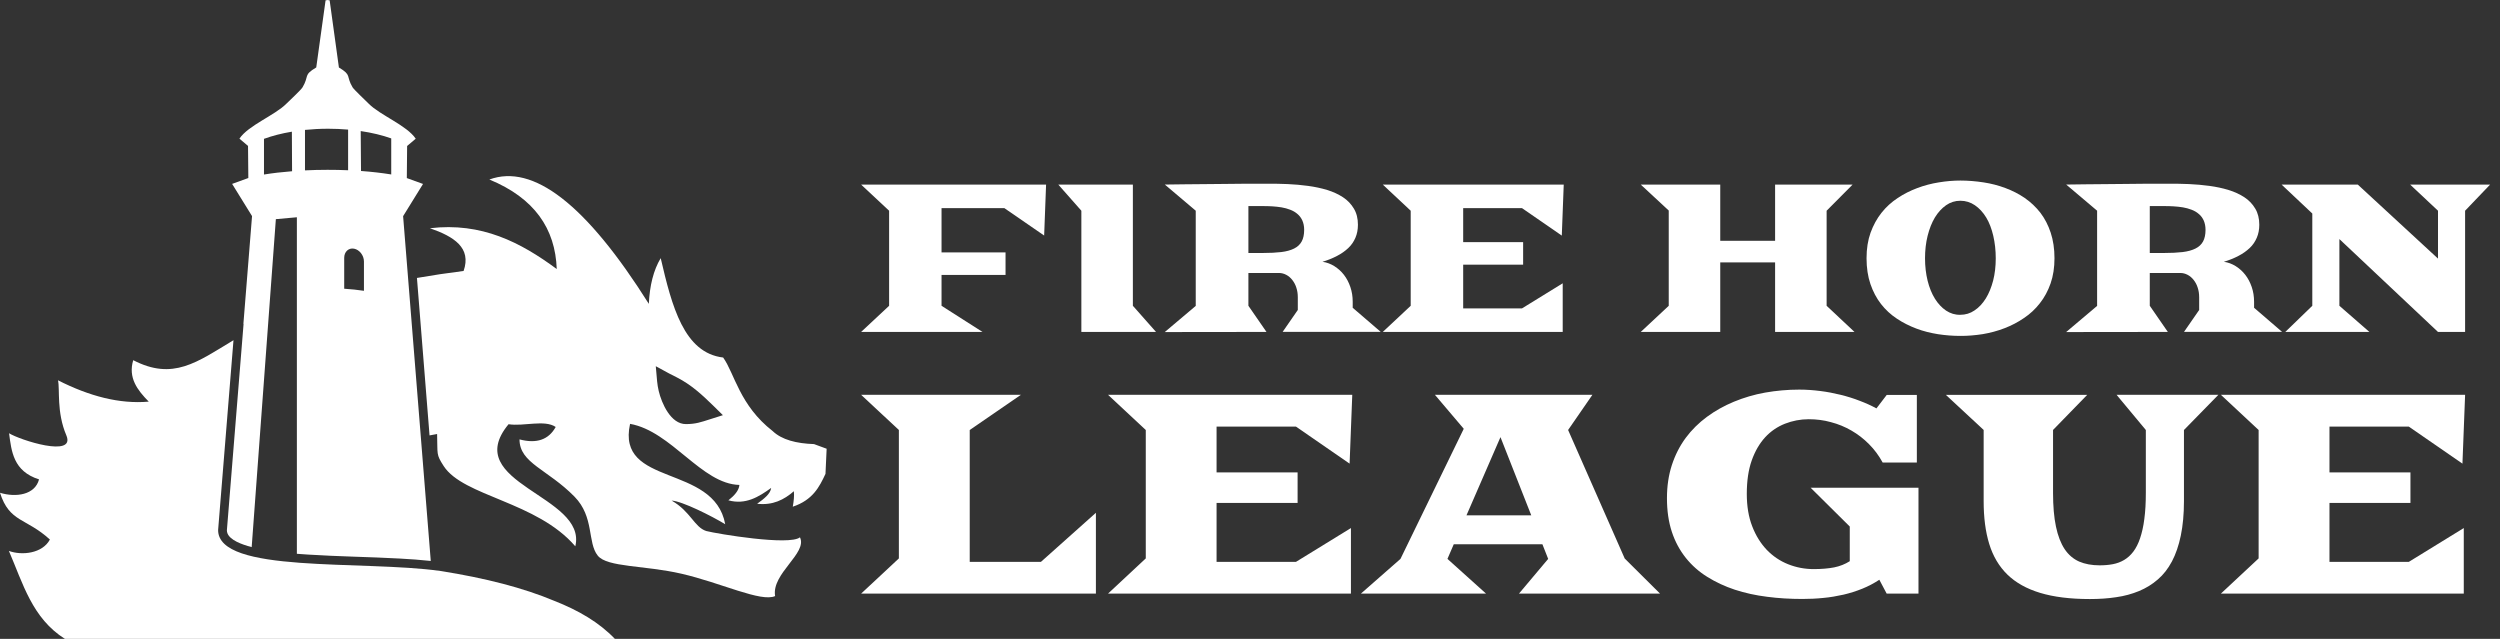 <svg width="180" height="46" viewBox="0 0 180 46" fill="none" xmlns="http://www.w3.org/2000/svg">
<rect x="0" y="0" width="180" height="46" fill="#333333" stroke="none"/>
<path d="M77.858 15.172V23.9H83.234L81.567 22.017V13.289H76.195L77.858 15.172Z" fill="white"/>
<path d="M91.186 23.899L89.885 22.016V19.655H92.085C92.272 19.655 92.438 19.699 92.608 19.787C92.77 19.87 92.918 19.997 93.04 20.15C93.162 20.308 93.267 20.488 93.333 20.702C93.407 20.917 93.442 21.153 93.442 21.407V22.318L92.351 23.895H99.412L97.395 22.16V21.731C97.395 21.346 97.339 20.995 97.225 20.663C97.112 20.33 96.959 20.041 96.763 19.787C96.566 19.533 96.335 19.331 96.069 19.16C95.803 18.998 95.523 18.889 95.218 18.85C95.606 18.731 95.955 18.591 96.269 18.425C96.584 18.263 96.854 18.07 97.081 17.855C97.308 17.641 97.474 17.391 97.592 17.115C97.71 16.84 97.771 16.529 97.771 16.183C97.771 15.732 97.675 15.342 97.478 15.018C97.286 14.694 97.025 14.418 96.697 14.203C96.37 13.989 95.986 13.809 95.554 13.678C95.122 13.546 94.664 13.45 94.179 13.384C93.699 13.319 93.21 13.275 92.709 13.253C92.211 13.231 91.736 13.227 91.277 13.227C91.064 13.227 90.793 13.227 90.466 13.227C90.138 13.227 89.781 13.227 89.379 13.231C88.978 13.231 88.55 13.235 88.1 13.244C87.651 13.248 87.175 13.257 86.704 13.257C86.224 13.257 85.748 13.262 85.264 13.27C84.78 13.275 84.313 13.284 83.868 13.288L86.093 15.171V22.025L83.863 23.908L91.186 23.899ZM89.885 14.838H90.933C91.146 14.838 91.365 14.842 91.596 14.856C91.827 14.869 92.05 14.895 92.272 14.93C92.49 14.965 92.7 15.027 92.896 15.101C93.093 15.175 93.267 15.276 93.416 15.408C93.568 15.53 93.682 15.688 93.769 15.876C93.852 16.064 93.9 16.288 93.9 16.55C93.9 16.888 93.839 17.172 93.721 17.387C93.603 17.602 93.424 17.772 93.176 17.895C92.936 18.017 92.617 18.105 92.246 18.149C91.875 18.193 91.434 18.215 90.933 18.215H89.885V14.838Z" fill="white"/>
<path d="M64.016 22.017L62 23.9H70.741L67.791 22.017V19.797H72.399V18.172H67.791V14.984H72.312L75.179 16.959L75.318 13.289H62L64.016 15.172V22.017Z" fill="white"/>
<path d="M156.084 23.899L154.784 22.016V19.655H156.983C157.171 19.655 157.337 19.699 157.507 19.787C157.668 19.87 157.817 19.997 157.939 20.15C158.061 20.308 158.166 20.488 158.231 20.702C158.305 20.917 158.34 21.153 158.34 21.407V22.318L157.249 23.895H164.31L162.294 22.16V21.731C162.294 21.346 162.237 20.995 162.124 20.663C162.01 20.33 161.857 20.041 161.661 19.787C161.465 19.533 161.233 19.331 160.967 19.16C160.701 18.998 160.422 18.889 160.116 18.85C160.505 18.731 160.854 18.591 161.168 18.425C161.482 18.263 161.753 18.07 161.98 17.855C162.207 17.641 162.372 17.391 162.49 17.115C162.608 16.84 162.669 16.529 162.669 16.183C162.669 15.732 162.573 15.342 162.377 15.018C162.185 14.694 161.923 14.418 161.596 14.203C161.268 13.989 160.884 13.809 160.452 13.678C160.02 13.546 159.562 13.45 159.078 13.384C158.598 13.319 158.109 13.275 157.607 13.253C157.11 13.231 156.634 13.227 156.176 13.227C155.962 13.227 155.691 13.227 155.364 13.227C155.037 13.227 154.679 13.227 154.278 13.231C153.876 13.231 153.448 13.235 152.999 13.244C152.549 13.248 152.074 13.257 151.603 13.257C151.123 13.257 150.647 13.262 150.162 13.27C149.678 13.275 149.211 13.284 148.766 13.288L150.992 15.171V22.025L148.762 23.908L156.084 23.899ZM154.784 14.838H155.831C156.045 14.838 156.263 14.842 156.494 14.856C156.726 14.869 156.948 14.895 157.171 14.93C157.389 14.965 157.598 15.027 157.795 15.101C157.991 15.175 158.166 15.276 158.314 15.408C158.467 15.53 158.58 15.688 158.668 15.876C158.75 16.064 158.798 16.288 158.798 16.55C158.798 16.888 158.737 17.172 158.62 17.387C158.502 17.602 158.323 17.772 158.074 17.895C157.834 18.017 157.515 18.105 157.145 18.149C156.774 18.193 156.333 18.215 155.831 18.215H154.784V14.838Z" fill="white"/>
<path d="M99.559 23.9H112.515V20.397L109.582 22.205H105.349V19.057H109.665V17.432H105.349V14.984H109.582L112.449 16.963L112.589 13.289H99.559L101.57 15.172V22.017L99.559 23.9Z" fill="white"/>
<path d="M118.133 23.9H123.858V18.895H127.807V23.9H133.524L131.517 22.017V15.172L133.389 13.289H127.807V17.34H123.858V13.289H118.133L120.149 15.159V22.017L118.133 23.9Z" fill="white"/>
<path d="M112.904 30.96L114.654 28.425H103.313L105.39 30.873L100.834 40.24L97.984 42.741H106.996L104.216 40.24L104.67 39.189H111.054L111.468 40.24L109.365 42.741H119.524L116.98 40.214L112.904 30.96ZM105.586 37.105L108.034 31.473L110.251 37.105H105.586Z" fill="white"/>
<path d="M93.309 30.715L97.171 33.382L97.363 28.425H79.777L82.496 30.96V40.205L79.777 42.741H97.267V38.02L93.309 40.455H87.593V36.211H93.427V34.013H87.593V30.715H93.309Z" fill="white"/>
<path d="M154.5 30.96V35.48C154.5 36.198 154.465 36.829 154.391 37.367C154.326 37.906 154.216 38.366 154.086 38.756C153.955 39.141 153.793 39.461 153.601 39.715C153.409 39.969 153.191 40.166 152.942 40.315C152.693 40.464 152.423 40.564 152.126 40.621C151.829 40.678 151.507 40.704 151.171 40.704C150.608 40.704 150.119 40.612 149.7 40.433C149.277 40.245 148.928 39.947 148.653 39.535C148.378 39.119 148.168 38.581 148.029 37.915C147.889 37.254 147.819 36.439 147.819 35.484V30.956L150.28 28.429H140.1L142.823 30.956V36.084C142.823 37.258 142.954 38.283 143.224 39.163C143.495 40.043 143.927 40.779 144.529 41.366C145.131 41.953 145.921 42.395 146.894 42.688C147.867 42.982 149.054 43.131 150.464 43.131C151.136 43.131 151.768 43.091 152.362 42.999C152.96 42.916 153.505 42.763 154.007 42.557C154.513 42.347 154.963 42.071 155.364 41.72C155.77 41.374 156.102 40.941 156.381 40.42C156.656 39.899 156.87 39.277 157.018 38.563C157.166 37.845 157.245 37.021 157.245 36.084V30.96L159.724 28.425H152.392L154.5 30.96Z" fill="white"/>
<path d="M133.183 37.91V40.406C132.847 40.62 132.471 40.769 132.057 40.852C131.647 40.931 131.158 40.975 130.586 40.975C129.945 40.975 129.325 40.857 128.745 40.625C128.16 40.393 127.645 40.042 127.209 39.591C126.777 39.136 126.419 38.571 126.161 37.897C125.895 37.218 125.769 36.438 125.769 35.558C125.769 34.63 125.886 33.828 126.122 33.158C126.362 32.484 126.685 31.927 127.091 31.485C127.497 31.043 127.977 30.723 128.513 30.509C129.055 30.298 129.626 30.184 130.228 30.184C130.774 30.184 131.311 30.25 131.826 30.395C132.349 30.53 132.838 30.732 133.3 30.999C133.763 31.266 134.186 31.59 134.566 31.976C134.954 32.361 135.282 32.808 135.552 33.303H138.013V28.433H135.845L135.103 29.405C134.736 29.203 134.33 29.02 133.898 28.858C133.466 28.687 133.008 28.547 132.532 28.428C132.052 28.31 131.559 28.214 131.057 28.152C130.551 28.087 130.045 28.052 129.543 28.052C128.71 28.052 127.894 28.126 127.095 28.266C126.301 28.407 125.555 28.63 124.843 28.923C124.132 29.217 123.486 29.58 122.897 30.014C122.312 30.447 121.798 30.951 121.37 31.529C120.942 32.111 120.611 32.76 120.375 33.482C120.139 34.205 120.021 35.006 120.021 35.864C120.021 36.78 120.139 37.586 120.375 38.299C120.611 39.013 120.951 39.631 121.383 40.174C121.815 40.712 122.33 41.168 122.932 41.54C123.53 41.912 124.193 42.223 124.913 42.46C125.638 42.696 126.41 42.867 127.23 42.968C128.051 43.077 128.897 43.125 129.77 43.125C130.276 43.125 130.783 43.103 131.28 43.051C131.778 43.007 132.258 42.92 132.733 42.815C133.204 42.705 133.658 42.56 134.09 42.385C134.522 42.21 134.928 41.995 135.312 41.742L135.84 42.74H138.131V35.116H130.364L133.183 37.91Z" fill="white"/>
<path d="M142.756 24.058C143.301 23.966 143.821 23.826 144.323 23.633C144.824 23.44 145.291 23.199 145.728 22.897C146.168 22.604 146.548 22.249 146.871 21.833C147.198 21.421 147.456 20.94 147.643 20.405C147.831 19.867 147.923 19.262 147.923 18.592C147.923 17.914 147.831 17.305 147.652 16.758C147.473 16.214 147.225 15.737 146.91 15.321C146.587 14.909 146.216 14.555 145.784 14.257C145.352 13.959 144.89 13.727 144.388 13.539C143.886 13.35 143.363 13.215 142.813 13.131C142.263 13.048 141.704 13 141.15 13C140.644 13 140.125 13.044 139.597 13.131C139.069 13.215 138.549 13.35 138.047 13.539C137.546 13.727 137.074 13.963 136.634 14.257C136.189 14.55 135.8 14.901 135.468 15.321C135.137 15.737 134.879 16.214 134.679 16.758C134.487 17.3 134.391 17.909 134.391 18.592C134.391 19.289 134.487 19.911 134.67 20.449C134.858 20.997 135.111 21.478 135.434 21.89C135.756 22.302 136.136 22.656 136.577 22.945C137.009 23.235 137.485 23.471 137.982 23.659C138.479 23.848 138.999 23.975 139.54 24.062C140.081 24.145 140.613 24.185 141.146 24.185C141.674 24.189 142.211 24.141 142.756 24.058ZM140.116 22.363C139.806 22.153 139.536 21.864 139.313 21.505C139.086 21.137 138.912 20.708 138.789 20.217C138.667 19.718 138.602 19.184 138.602 18.597C138.602 18.019 138.663 17.48 138.789 16.976C138.916 16.473 139.086 16.035 139.313 15.658C139.54 15.286 139.81 14.993 140.116 14.778C140.421 14.563 140.77 14.454 141.141 14.454C141.53 14.454 141.879 14.563 142.193 14.778C142.507 14.993 142.778 15.286 143.005 15.658C143.232 16.03 143.397 16.473 143.515 16.976C143.633 17.484 143.694 18.027 143.694 18.597C143.694 19.166 143.633 19.705 143.507 20.2C143.376 20.699 143.201 21.128 142.979 21.487C142.752 21.851 142.481 22.144 142.167 22.35C141.857 22.564 141.512 22.665 141.141 22.665C140.766 22.674 140.43 22.569 140.116 22.363Z" fill="white"/>
<path d="M173.434 30.715L177.296 33.382L177.488 28.425H159.902L162.621 30.96V40.205L159.902 42.741H177.392V38.02L173.434 40.455H167.722V36.211H173.552V34.013H167.722V30.715H173.434Z" fill="white"/>
<path d="M173.529 13.289L175.536 15.172V18.619L169.759 13.289H164.273L166.486 15.374V22.017L164.54 23.9H170.597L168.436 22.017V17.213L175.536 23.9H177.487V15.172L179.289 13.289H173.529Z" fill="white"/>
<path d="M69.82 40.455V30.96L73.507 28.425H62L64.719 30.96V40.205L62 42.741H78.905V36.921L74.947 40.455H69.82Z" fill="white"/>
<path d="M18.147 15.559L17.524 23.323L17.538 23.314L16.336 38.178C16.336 38.258 16.349 38.332 16.38 38.407C16.568 38.883 17.371 39.195 18.121 39.393L19.862 15.779L21.375 15.643V39.873C21.647 39.895 21.915 39.912 22.182 39.93C23.279 40.001 24.375 40.04 25.471 40.08C26.577 40.119 27.686 40.154 28.791 40.216C29.533 40.256 30.274 40.309 31.015 40.388L29.024 15.564L30.458 13.244L29.291 12.822L29.313 10.511L29.932 9.987C29.291 9.027 27.37 8.297 26.55 7.469C26.322 7.236 25.498 6.47 25.384 6.285C24.892 5.453 25.353 5.431 24.401 4.859L23.735 0.026L23.586 0L23.441 0.026L22.77 4.855C21.818 5.423 22.279 5.449 21.787 6.281C21.678 6.47 20.853 7.236 20.621 7.465C19.801 8.297 17.875 9.027 17.239 9.983L17.858 10.506L17.88 12.817L16.713 13.24L18.147 15.559ZM25.971 9.437C26.783 9.556 27.524 9.736 28.169 9.965V12.562L28.147 12.557C27.493 12.452 26.77 12.368 25.993 12.311L25.971 9.437ZM25.493 17.905C25.884 17.98 26.204 18.394 26.204 18.825V20.938C25.756 20.872 25.283 20.819 24.783 20.788V18.561C24.783 18.125 25.103 17.83 25.493 17.905ZM21.959 9.353C22.494 9.3 23.05 9.269 23.625 9.269C24.116 9.269 24.599 9.291 25.064 9.331V12.258C24.585 12.236 24.09 12.227 23.581 12.227C23.024 12.227 22.48 12.241 21.959 12.267V9.353V9.353ZM19.007 9.996C19.599 9.78 20.274 9.604 21.015 9.481L21.029 12.329C20.301 12.386 19.621 12.465 19.007 12.566V9.996Z" fill="white"/>
<path d="M39.888 43.253C37.704 42.338 34.976 41.625 31.709 41.11C26.091 40.317 15.679 41.321 15.705 38.156L16.811 24.494C14.175 26.083 12.456 27.417 9.592 25.933C9.214 27.201 9.89 28.086 10.71 28.918C8.618 29.102 6.438 28.53 4.175 27.381C4.324 28.006 4.057 29.662 4.776 31.343C5.478 32.993 1.408 31.673 0.653 31.193C0.825 32.5 0.96 33.931 2.811 34.516C2.517 35.634 1.149 35.832 0 35.48C0.684 37.628 1.877 37.276 3.592 38.847C3.057 39.851 1.579 40.014 0.64 39.666C1.653 42.012 2.316 44.512 4.675 46H13.749H14.227H14.42H14.705H15.078H32.108C36.367 46 41.274 46 44.274 46C43.134 44.811 41.664 43.949 39.888 43.253Z" fill="white"/>
<path d="M55.632 31.037C53.246 29.18 52.891 26.895 52.067 25.742C49.242 25.408 48.374 22.045 47.571 18.586C47.049 19.453 46.777 20.566 46.716 21.878C42.19 14.686 38.374 11.772 35.234 12.925C38.475 14.259 39.984 16.46 40.085 19.369C37.488 17.45 34.673 15.989 30.954 16.433C32.686 17.032 33.962 17.842 33.379 19.51C32.23 19.655 31.107 19.822 30.02 20.012L30.927 31.35C31.103 31.315 31.287 31.284 31.471 31.249C31.52 32.745 31.384 32.684 31.945 33.555C33.366 35.751 38.646 36.103 41.422 39.334C42.308 35.663 33.081 34.818 36.616 30.544C37.708 30.716 39.212 30.197 40.01 30.742C39.502 31.662 38.633 31.962 37.405 31.636C37.401 33.348 39.427 33.784 41.365 35.76C42.8 37.221 42.282 39.057 43.036 40.003C43.716 40.857 46.396 40.69 49.076 41.31C51.931 41.971 54.803 43.375 55.808 42.917C55.536 41.288 58.158 39.831 57.597 38.687C56.838 39.303 51.685 38.445 50.852 38.234C49.992 37.961 49.72 36.816 48.356 36.042C49.106 36.077 51.255 37.16 52.216 37.745C51.409 33.357 44.356 35.091 45.365 30.518C48.352 31.05 50.51 34.853 53.238 34.915C53.203 35.316 52.882 35.676 52.444 36.024C53.685 36.359 54.615 35.786 55.523 35.131C55.474 35.562 55.001 35.919 54.514 36.271C55.637 36.398 56.452 35.984 57.158 35.368C57.194 35.712 57.15 36.09 57.08 36.482C58.523 35.998 58.992 35.065 59.435 34.118C59.47 33.357 59.483 33.075 59.518 32.309C59.215 32.199 58.913 32.085 58.61 31.975C57.338 31.931 56.294 31.667 55.632 31.037ZM51.119 30.188C50.457 30.399 50.093 30.531 49.391 30.535C48.295 30.544 47.637 29.039 47.426 28.146C47.374 27.917 47.334 27.688 47.312 27.454L47.216 26.367L48.172 26.887C48.361 26.988 48.549 27.08 48.742 27.177C49.764 27.701 50.532 28.405 51.352 29.206L52.049 29.893L51.119 30.188Z" fill="white"/>
</svg>

